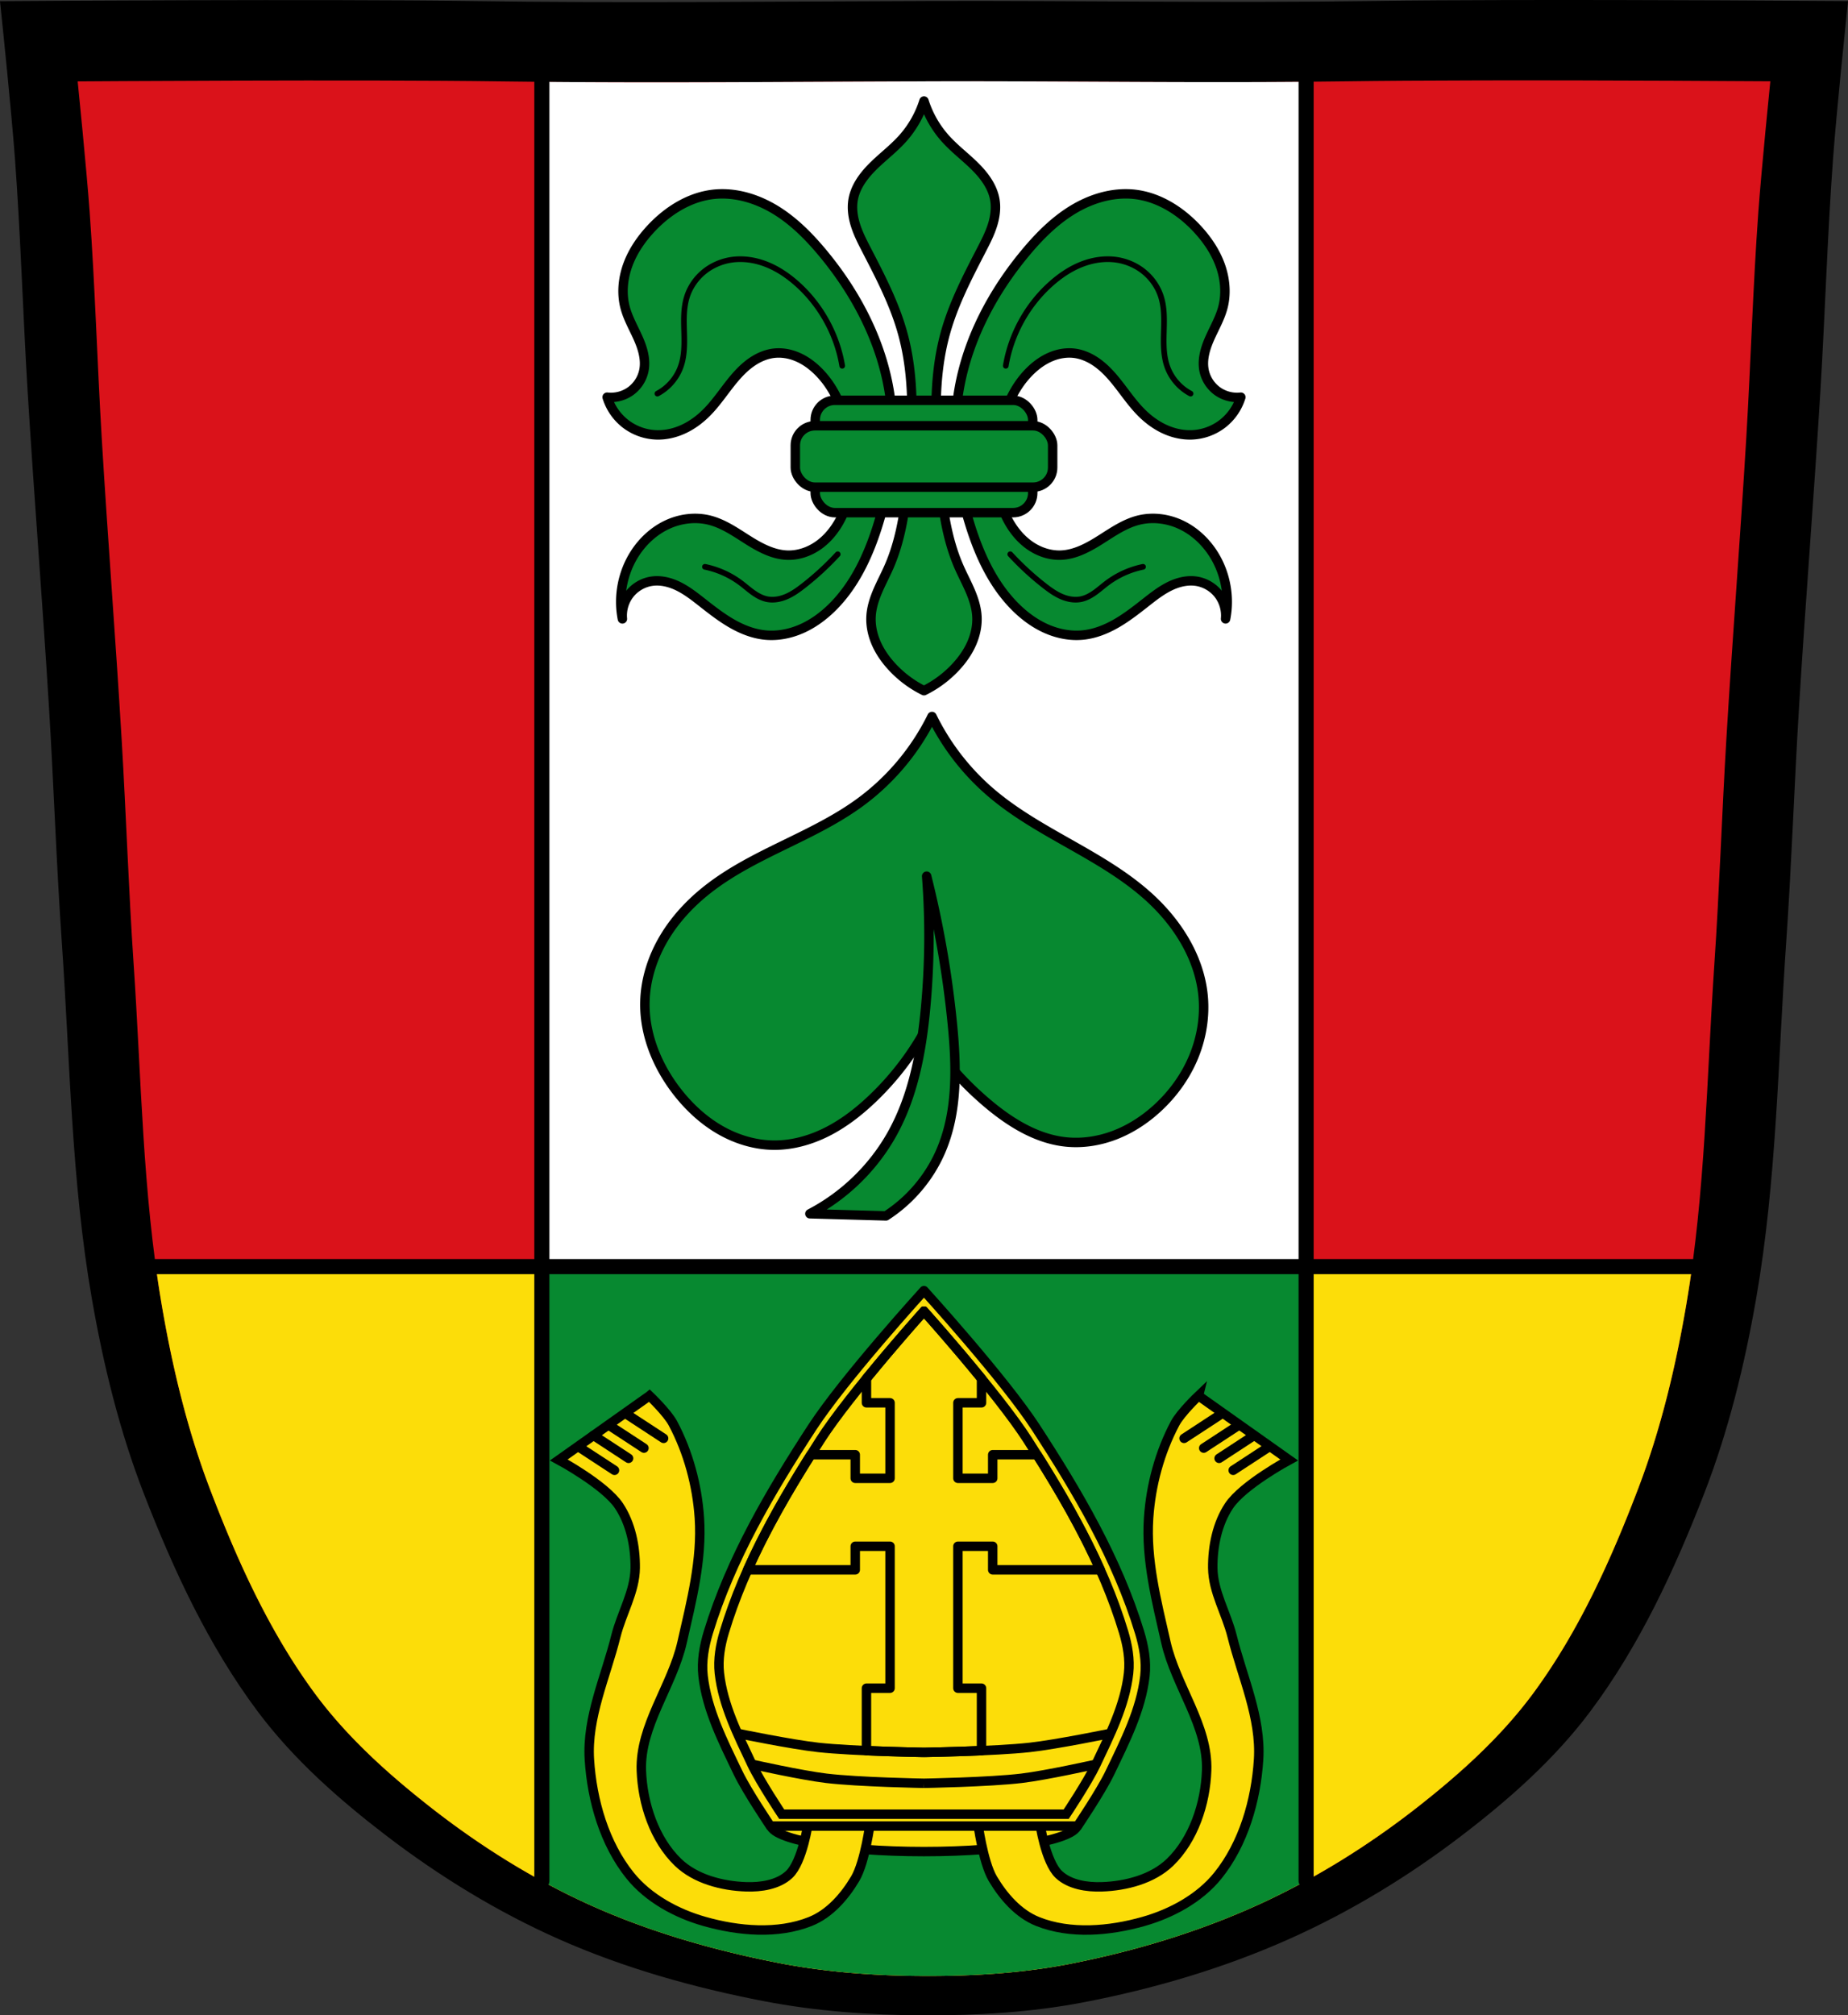 <svg xmlns="http://www.w3.org/2000/svg" xmlns:xlink="http://www.w3.org/1999/xlink" width="979.29" height="1067.602"><rect width="100%" height="100%" fill="#333333" stroke="none"/><path d="M799.468 10.04c-26.17.053-51.02.198-70.798.478-79.11 1.122-156.7-.214-235.05 0-2.653.007-5.305.036-7.958.043-78.35.214-155.94 1.122-235.05 0-79.11-1.122-239.53 0-239.53 0s4.995 48.18 6.784 72.32c3.067 41.38 4.256 82.87 6.784 124.29 3.405 55.766 7.902 111.49 11.307 167.25 2.53 41.41 3.91 82.9 6.784 124.29 4.346 62.59 5.02 125.75 15.786 187.56 6.02 34.562 14.418 68.98 27.14 101.67 15.355 39.473 33.473 78.71 58.84 112.63 18.287 24.456 41.647 45.04 65.883 63.62 27.747 21.272 57.962 39.816 89.93 53.968 33.818 14.97 69.917 25.08 106.24 32.09 27.334 5.278 55.35 7.255 83.19 7.35 27.662.093 55.55-1.52 82.71-6.742 36.46-7.01 72.54-17.626 106.46-32.746 31.934-14.235 62.23-32.696 89.98-53.968 24.24-18.58 47.595-39.17 65.884-63.62 25.365-33.919 43.484-73.16 58.84-112.63 12.717-32.695 21.12-67.16 27.14-101.72 10.761-61.814 11.44-124.97 15.785-187.56 2.874-41.39 4.256-82.87 6.784-124.29 3.405-55.766 7.902-111.44 11.307-167.21 2.53-41.41 3.717-82.909 6.784-124.29 1.79-24.14 6.784-72.32 6.784-72.32s-90.24-.636-168.73-.478z" style="fill:#000;stroke:#000;stroke-width:20"/><path d="M779.994 42.605c-24.525.05-47.813.19-66.348.458-74.137 1.075-146.85-.205-220.276 0-2.486.007-4.971.034-7.457.041-73.426.205-146.139 1.076-220.276 0-74.138-1.075-224.474 0-224.474 0s4.68 46.183 6.357 69.323c2.874 39.665 3.989 79.435 6.358 119.139 3.19 53.454 7.405 106.869 10.596 160.318 2.37 39.694 3.664 79.464 6.358 119.139 4.072 59.996 4.704 120.538 14.793 179.786 5.642 33.13 13.512 66.12 25.434 97.457 14.39 37.837 31.37 75.448 55.141 107.962 17.139 23.442 39.03 43.173 61.743 60.983 26.003 20.39 54.319 38.166 84.277 51.731 31.693 14.35 65.523 24.04 99.563 30.76 25.615 5.06 51.87 6.955 77.96 7.045 25.924.09 52.059-1.457 77.512-6.462 34.168-6.72 67.98-16.895 99.768-31.389 29.927-13.645 58.319-31.34 84.324-51.731 22.717-17.81 44.604-37.547 61.743-60.983 23.77-32.513 40.751-70.128 55.14-107.962 11.92-31.34 19.793-64.377 25.435-97.505 10.086-59.252 10.72-119.79 14.794-179.786 2.693-39.675 3.988-79.436 6.357-119.139 3.191-53.455 7.406-106.821 10.597-160.28 2.37-39.694 3.483-79.473 6.357-119.139 1.678-23.14 6.358-69.322 6.358-69.322s-84.568-.61-158.125-.459z" style="fill:#da121a;stroke:none;stroke-width:1.896;stroke-linecap:round;stroke-linejoin:round;stroke-miterlimit:4;stroke-dasharray:none;stroke-opacity:1;fill-opacity:1"/><path style="fill:#fcdd09;fill-opacity:1;stroke:none;stroke-width:2;stroke-linecap:round;stroke-linejoin:round;stroke-miterlimit:4;stroke-dasharray:none;stroke-opacity:1" d="M82.605 670.979a613.76 613.76 0 0 0 3.02 19.83c5.642 33.13 13.511 66.12 25.434 97.457 14.39 37.837 31.369 75.448 55.14 107.963 17.139 23.442 39.032 43.172 61.744 60.982 26.003 20.39 54.32 38.165 84.278 51.73 31.692 14.35 65.522 24.043 99.562 30.762 25.616 5.06 51.871 6.953 77.961 7.043 25.923.09 52.057-1.456 77.51-6.46 34.168-6.72 67.981-16.896 99.77-31.39 29.926-13.645 58.318-31.342 84.324-51.732 22.716-17.81 44.602-37.546 61.742-60.982 23.77-32.514 40.75-70.13 55.14-107.963 11.92-31.34 19.792-64.377 25.434-97.504a614.148 614.148 0 0 0 3.006-19.736H82.605z"/><path style="fill:#078930;fill-opacity:1;stroke:none;stroke-width:2;stroke-linecap:round;stroke-linejoin:round;stroke-miterlimit:4;stroke-dasharray:none;stroke-opacity:1" d="M287.143 670.979v325.427c8.218 4.49 16.58 8.687 25.078 12.535 31.692 14.35 65.522 24.043 99.562 30.762 25.616 5.06 51.871 6.953 77.961 7.043 25.923.09 52.057-1.456 77.51-6.46 34.168-6.72 67.981-16.896 99.77-31.39a388.83 388.83 0 0 0 25.109-12.59V670.98h-404.99z"/><ellipse style="fill:#fcdd09;fill-opacity:1;stroke:#000;stroke-width:5;stroke-linecap:round;stroke-linejoin:round;stroke-miterlimit:4;stroke-dasharray:none;stroke-opacity:1" cx="489.634" cy="966.336" rx="81.385" ry="14.52"/><path style="fill:#fff;fill-opacity:1;stroke:none;stroke-width:3.438;stroke-linecap:round;stroke-linejoin:round;stroke-miterlimit:4;stroke-dasharray:none;stroke-opacity:1" d="M520.875 43.049a6479.31 6479.31 0 0 0-27.504.014c-2.486.006-4.973.034-7.459.04-66.31.186-132.048.9-198.77.247v627.629h404.99V43.307c-57.485.51-114.238-.175-171.257-.258z"/><path style="fill:none;stroke:#000;stroke-width:8;stroke-linecap:round;stroke-linejoin:round;stroke-opacity:1;stroke-miterlimit:4;stroke-dasharray:none" d="M82.605 670.979H896.67M287.143 43.35v953.056"/><path style="fill:none;stroke:#000;stroke-width:8;stroke-linecap:round;stroke-linejoin:round;stroke-miterlimit:4;stroke-dasharray:none;stroke-opacity:1" d="M692.133 43.307v953.056"/><path style="fill:#fcdd09;stroke:#000;stroke-width:5" d="m344.168 739.396-48.03 34s24.441 13.175 31.844 24.281c6.291 9.44 8.737 21.594 8.625 32.938-.124 12.526-7.224 24-10.25 36.16-5.378 21.603-15.43 43.06-14.03 65.28 1.366 21.69 7.964 44.605 21.594 61.53 9.674 12.01 24.565 20.07 39.41 24.281 17.998 5.102 38.76 6.957 56.13 0 10.157-4.069 18.15-13.24 23.72-22.656 5.294-8.948 8.03-30.16 8.03-30.16h-32.845s-2.974 21.235-10.25 28c-5.755 5.35-14.803 6.727-22.656 6.47-12.795-.42-26.94-4.084-36.16-12.97-12.552-12.1-18.8-31.14-19.438-48.563-.869-23.763 16.337-44.809 21.594-68 4.9-21.609 10.641-43.705 9.156-65.813-1.164-17.33-5.87-34.854-14.03-50.19-2.997-5.632-12.406-14.594-12.406-14.594zm290.94 0s-9.409 8.962-12.406 14.594c-8.16 15.334-12.867 32.856-14.03 50.19-1.485 22.11 4.258 44.2 9.156 65.813 5.257 23.19 22.463 44.24 21.594 68-.637 17.424-6.885 36.461-19.438 48.563-9.216 8.885-23.36 12.548-36.16 12.97-7.853.257-16.902-1.12-22.656-6.47-7.276-6.765-10.25-28-10.25-28h-32.844s2.736 21.21 8.03 30.16c5.572 9.417 13.562 18.587 23.72 22.656 17.364 6.957 38.13 5.102 56.12 0 14.84-4.207 29.731-12.267 39.41-24.28 13.63-16.927 20.227-39.843 21.593-61.53 1.4-22.22-8.653-43.68-14.03-65.28-3.03-12.157-10.126-23.63-10.25-36.16-.112-11.344 2.334-23.499 8.625-32.939 7.402-11.11 31.844-24.28 31.844-24.28l-48.03-34z"/><path style="fill:#fcdd09;stroke:#000;stroke-width:5;stroke-linecap:round;stroke-linejoin:round" d="M489.618 683.706s-42.24 46.38-59.25 72.49c-22.14 33.983-43.17 69.7-54.965 108.38-2.278 7.467-3.709 15.47-2.834 23.22 2.038 18.07 10.683 34.926 18.558 51.36 4.74 9.894 17.11 28.18 17.11 28.18h162.77s12.367-18.282 17.11-28.18c7.875-16.437 16.553-33.3 18.592-51.36.874-7.75-.59-15.752-2.868-23.22-11.798-38.678-32.825-74.4-54.965-108.38-17.01-26.11-59.25-72.49-59.25-72.49z"/><path d="M489.618 694.616s-39.12 43.568-54.875 68.09c-20.505 31.923-39.979 65.48-50.906 101.81-2.11 7.01-3.435 14.532-2.625 21.813 1.888 16.972 9.894 32.81 17.188 48.25 4.39 9.295 15.844 26.47 15.844 26.47h150.751s11.453-17.17 15.844-26.47c7.293-15.44 15.331-31.28 17.22-48.25.81-7.28-.548-14.798-2.657-21.813-10.927-36.33-30.4-69.889-50.906-101.81-15.754-24.526-54.875-68.09-54.875-68.09z" style="fill:#fcdd09;stroke:#000;stroke-width:5"/><path style="fill:none;stroke:#000;stroke-width:5" d="M390.788 918.226s28.431 5.863 42.82 7.448c18.588 2.048 56.02 2.644 56.02 2.644M588.468 918.226s-28.43 5.863-42.819 7.448c-18.589 2.048-56.02 2.644-56.02 2.644M398.398 934.586s26.24 5.863 39.52 7.448c17.16 2.048 51.7 2.644 51.7 2.644M580.838 934.586s-26.24 5.863-39.519 7.448c-17.16 2.048-51.7 2.644-51.7 2.644"/><path style="fill:none;stroke:#000;stroke-width:5;stroke-linecap:round;stroke-linejoin:round" d="m489.62 694.617-.032.03c-.056.061-15.2 16.94-30.438 35.595v12.875h12.5v40h-18.44v-12.5h-23.5c-12.351 19.607-24.07 39.854-33.5 61h57v-12.5h18.44v75.19h-12.5v33.086c15.052.66 28.855.896 29.9.914h1.155c1.047-.018 14.858-.253 29.914-.914v-33.086h-12.5v-75.19h18.438v12.5h56.968c-9.433-21.15-21.15-41.39-33.5-61h-23.468v12.5h-18.438v-40h12.5v-12.846c-15.246-18.669-30.413-35.563-30.469-35.625l-.03-.029z"/><path d="m307.048 766.725 18.587 12.153" id="a" style="fill:none;stroke:#000;stroke-width:5;stroke-linecap:round"/><path d="m314.508 760.386 18.587 12.153" id="b" style="fill:none;stroke:#000;stroke-width:5;stroke-linecap:round"/><path d="m322.658 754.966 18.587 12.153" id="c" style="fill:none;stroke:#000;stroke-width:5;stroke-linecap:round"/><path d="m333.068 749.806 18.587 12.153" id="d" style="fill:none;stroke:#000;stroke-width:5;stroke-linecap:round"/><use xlink:href="#a" width="100%" height="100%" transform="matrix(-1 0 0 1 979.117 0)"/><use xlink:href="#b" width="100%" height="100%" transform="matrix(-1 0 0 1 979.117 0)"/><use xlink:href="#c" width="100%" height="100%" transform="matrix(-1 0 0 1 979.117 0)"/><use xlink:href="#d" width="100%" height="100%" transform="matrix(-1 0 0 1 979.117 0)"/><g style="fill:#078930;fill-opacity:1"><path d="M-643.758 379.565a126.166 126.166 0 0 0 31.223 40.306c25.376 21.702 58.639 32.72 83.45 55.065 15.133 13.63 26.903 31.966 28.952 52.228 1.128 11.144-.731 22.539-5.045 32.876-4.314 10.338-11.052 19.617-19.33 27.164-6.528 5.952-14.052 10.866-22.293 14.046-8.241 3.181-17.21 4.6-25.996 3.687-15.294-1.59-29.061-10.025-40.873-19.87a169.178 169.178 0 0 1-34.061-38.602 150.824 150.824 0 0 1-27.817 35.764c-7.151 6.78-15.023 12.888-23.817 17.333-8.795 4.445-18.557 7.189-28.41 7.078-10.079-.114-20.022-3.225-28.721-8.314-8.7-5.09-16.187-12.112-22.371-20.07-10.564-13.595-17.479-30.476-17.03-47.686.305-11.772 4.036-23.34 10.026-33.479 5.99-10.138 14.187-18.88 23.467-26.129 24.419-19.077 55.627-27.65 80.611-45.982 16.075-11.795 29.245-27.52 38.035-45.415z" style="fill:#078930;fill-opacity:1;stroke:#000;stroke-width:5;stroke-linecap:round;stroke-linejoin:round;stroke-miterlimit:4;stroke-dasharray:none;stroke-opacity:1" transform="translate(1137.646)"/><path d="M-646.596 464.15a409.388 409.388 0 0 1-.568 69.826c-2.155 22.97-6.423 46.236-17.598 66.42-9.995 18.051-25.403 33.06-43.712 42.576l40.306 1.135c12.71-8.185 22.921-20.198 28.952-34.061 9.123-20.97 8.49-44.796 6.244-67.555a538.97 538.97 0 0 0-13.624-78.34z" style="fill:#078930;stroke:#000;stroke-width:5;stroke-linecap:round;stroke-linejoin:round;stroke-miterlimit:4;stroke-dasharray:none;stroke-opacity:1;fill-opacity:1" transform="translate(1137.646)"/></g><path style="fill:#078930;stroke:#000;stroke-width:5;stroke-linecap:round;stroke-linejoin:round;stroke-miterlimit:4;stroke-dasharray:none;stroke-opacity:1;fill-opacity:1" d="M489.637 53.52a54.438 54.438 0 0 1-11.41 19.968c-5.102 5.67-11.342 10.203-16.64 15.69-4.504 4.666-8.409 10.246-9.509 16.638-.794 4.613-.071 9.386 1.377 13.836 1.449 4.451 3.605 8.632 5.756 12.79 7.319 14.146 14.726 28.398 19.016 43.738 6.66 23.814 5.49 49.058 3.328 73.691-1.507 17.17-3.549 34.605-10.46 50.395-1.87 4.275-4.084 8.395-5.923 12.685-1.839 4.29-3.31 8.804-3.584 13.463-.29 4.92.777 9.873 2.756 14.387 1.979 4.513 4.85 8.6 8.177 12.236a57.96 57.96 0 0 0 17.116 12.838 57.96 57.96 0 0 0 17.115-12.838c3.327-3.636 6.2-7.723 8.18-12.236 1.979-4.514 3.045-9.467 2.755-14.387-.274-4.66-1.745-9.173-3.583-13.463-1.84-4.29-4.053-8.41-5.924-12.685-6.91-15.79-8.952-33.225-10.46-50.395-2.161-24.633-3.333-49.877 3.327-73.691 4.29-15.34 11.698-29.592 19.017-43.739 2.151-4.157 4.308-8.338 5.756-12.789 1.449-4.45 2.17-9.223 1.375-13.836-1.1-6.392-5.002-11.972-9.508-16.638-5.297-5.487-11.538-10.02-16.64-15.69a54.438 54.438 0 0 1-11.41-19.968zm-107.54 49.166a42.207 42.207 0 0 0-4.261.279c-12.66 1.481-24.1 8.756-32.805 18.066-5.235 5.6-9.673 12.044-12.316 19.24-2.643 7.197-3.42 15.182-1.47 22.596 1.493 5.685 4.5 10.834 6.892 16.203 2.39 5.37 4.202 11.306 3.092 17.078-.837 4.349-3.37 8.346-6.944 10.961s-8.153 3.82-12.55 3.301a28.467 28.467 0 0 0 9.867 14.186 28.46 28.46 0 0 0 16.28 5.783c4.997.152 9.995-1.04 14.518-3.168 4.524-2.128 8.583-5.174 12.108-8.719 5.73-5.762 10.032-12.775 15.373-18.898 2.67-3.062 5.62-5.915 9.008-8.156 3.388-2.242 7.239-3.86 11.275-4.323 4.198-.48 8.494.305 12.383 1.96 3.889 1.653 7.383 4.153 10.437 7.073 9.69 9.267 14.748 22.46 17.116 35.657 2.673 14.898 2.1 30.97-5.229 44.215-2.799 5.057-6.575 9.633-11.316 12.939-4.742 3.306-10.482 5.291-16.26 5.127-7.628-.217-14.649-4.042-21.102-8.115-6.452-4.073-12.857-8.576-20.26-10.428-7.455-1.865-15.52-.83-22.474 2.441-6.954 3.272-12.804 8.703-16.986 15.15-6.572 10.133-9.011 22.861-6.655 34.706-.467-4.653.931-9.467 3.82-13.145 2.89-3.677 7.236-6.175 11.868-6.822 4.815-.672 9.742.608 14.098 2.768 4.355 2.16 8.224 5.166 12.05 8.166 5.064 3.97 10.13 7.981 15.688 11.226 5.557 3.245 11.665 5.723 18.068 6.365 6.612.664 13.35-.667 19.426-3.357 6.076-2.69 11.51-6.704 16.23-11.38 11.606-11.498 18.8-26.752 23.772-42.313 7.528-23.559 10.446-48.856 6.182-73.217-4.673-26.693-17.83-51.45-35.182-72.264-7.318-8.779-15.504-17.013-25.297-22.906-8.569-5.156-18.492-8.428-28.443-8.275zm215.08 0c-9.95-.153-19.874 3.119-28.443 8.275-9.792 5.893-17.978 14.127-25.297 22.906-17.35 20.815-30.509 45.571-35.181 72.264-4.264 24.361-1.346 49.658 6.182 73.217 4.972 15.561 12.165 30.815 23.771 42.312 4.72 4.677 10.154 8.691 16.23 11.381 6.077 2.69 12.815 4.021 19.426 3.357 6.403-.642 12.512-3.12 18.069-6.365 5.557-3.245 10.623-7.256 15.687-11.226 3.826-3 7.695-6.006 12.05-8.166 4.356-2.16 9.284-3.44 14.099-2.768 4.631.647 8.977 3.145 11.867 6.822 2.889 3.678 4.29 8.492 3.822 13.145 2.357-11.845-.085-24.573-6.656-34.705-4.182-6.448-10.03-11.88-16.985-15.15-6.954-3.272-15.02-4.307-22.476-2.442-7.403 1.852-13.807 6.355-20.26 10.428-6.453 4.073-13.474 7.898-21.102 8.115-5.777.164-11.518-1.82-16.26-5.127-4.74-3.306-8.517-7.882-11.316-12.94-7.33-13.243-7.902-29.316-5.228-44.214 2.368-13.197 7.425-26.39 17.115-35.657 3.054-2.92 6.549-5.42 10.438-7.074 3.888-1.654 8.184-2.44 12.382-1.959 4.037.463 7.887 2.081 11.276 4.322 3.388 2.242 6.337 5.095 9.008 8.157 5.34 6.123 9.643 13.136 15.373 18.898 3.524 3.545 7.584 6.591 12.107 8.719 4.523 2.128 9.521 3.32 14.518 3.168a28.46 28.46 0 0 0 16.28-5.783 28.467 28.467 0 0 0 9.868-14.186c-4.398.519-8.977-.686-12.55-3.3-3.574-2.616-6.108-6.613-6.944-10.962-1.11-5.772.7-11.708 3.092-17.078 2.39-5.37 5.398-10.518 6.892-16.203 1.95-7.414 1.173-15.4-1.47-22.596-2.644-7.196-7.082-13.64-12.317-19.24-8.704-9.31-20.145-16.585-32.805-18.066a42.207 42.207 0 0 0-4.261-.28z"/><path d="M-758.779 300.266a47.84 47.84 0 0 1 19.018 8.558c2.184 1.638 4.226 3.463 6.449 5.05 2.222 1.587 4.665 2.948 7.338 3.507 3.5.733 7.185.033 10.465-1.39 3.28-1.425 6.208-3.542 9.027-5.741a150.453 150.453 0 0 0 18.066-16.64M-783.976 208.509c5.7-2.996 10.205-8.195 12.361-14.263 2.09-5.88 1.99-12.281 1.815-18.519-.175-6.238-.382-12.619 1.513-18.564 1.619-5.079 4.762-9.648 8.87-13.046 4.107-3.397 9.16-5.621 14.426-6.447 6.375-.998 12.98.041 18.974 2.433 5.993 2.391 11.403 6.095 16.207 10.404 12.486 11.197 21.015 26.72 23.772 43.264" style="fill:none;stroke:#000;stroke-width:3;stroke-linecap:round;stroke-linejoin:round;stroke-miterlimit:4;stroke-dasharray:none;stroke-opacity:1" transform="translate(1132.335)"/><path style="fill:none;stroke:#000;stroke-width:3;stroke-linecap:round;stroke-linejoin:round;stroke-miterlimit:4;stroke-dasharray:none;stroke-opacity:1" d="M-758.779 300.266a47.84 47.84 0 0 1 19.018 8.558c2.184 1.638 4.226 3.463 6.449 5.05 2.222 1.587 4.665 2.948 7.338 3.507 3.5.733 7.185.033 10.465-1.39 3.28-1.425 6.208-3.542 9.027-5.741a150.453 150.453 0 0 0 18.066-16.64M-783.976 208.509c5.7-2.996 10.205-8.195 12.361-14.263 2.09-5.88 1.99-12.281 1.815-18.519-.175-6.238-.382-12.619 1.513-18.564 1.619-5.079 4.762-9.648 8.87-13.046 4.107-3.397 9.16-5.621 14.426-6.447 6.375-.998 12.98.041 18.974 2.433 5.993 2.391 11.403 6.095 16.207 10.404 12.486 11.197 21.015 26.72 23.772 43.264" transform="matrix(-1 0 0 1 -153.06 0)"/><rect style="fill:#078930;fill-opacity:1;stroke:#000;stroke-width:5;stroke-linecap:round;stroke-linejoin:round;stroke-miterlimit:4;stroke-dasharray:none;stroke-opacity:1" width="115.251" height="59.529" x="432.012" y="212.044" ry="10.383"/><rect style="fill:#078930;fill-opacity:1;stroke:#000;stroke-width:5;stroke-linecap:round;stroke-linejoin:round;stroke-miterlimit:4;stroke-dasharray:none;stroke-opacity:1" width="136.363" height="32.533" x="421.456" y="225.542" ry="10.383"/></svg>